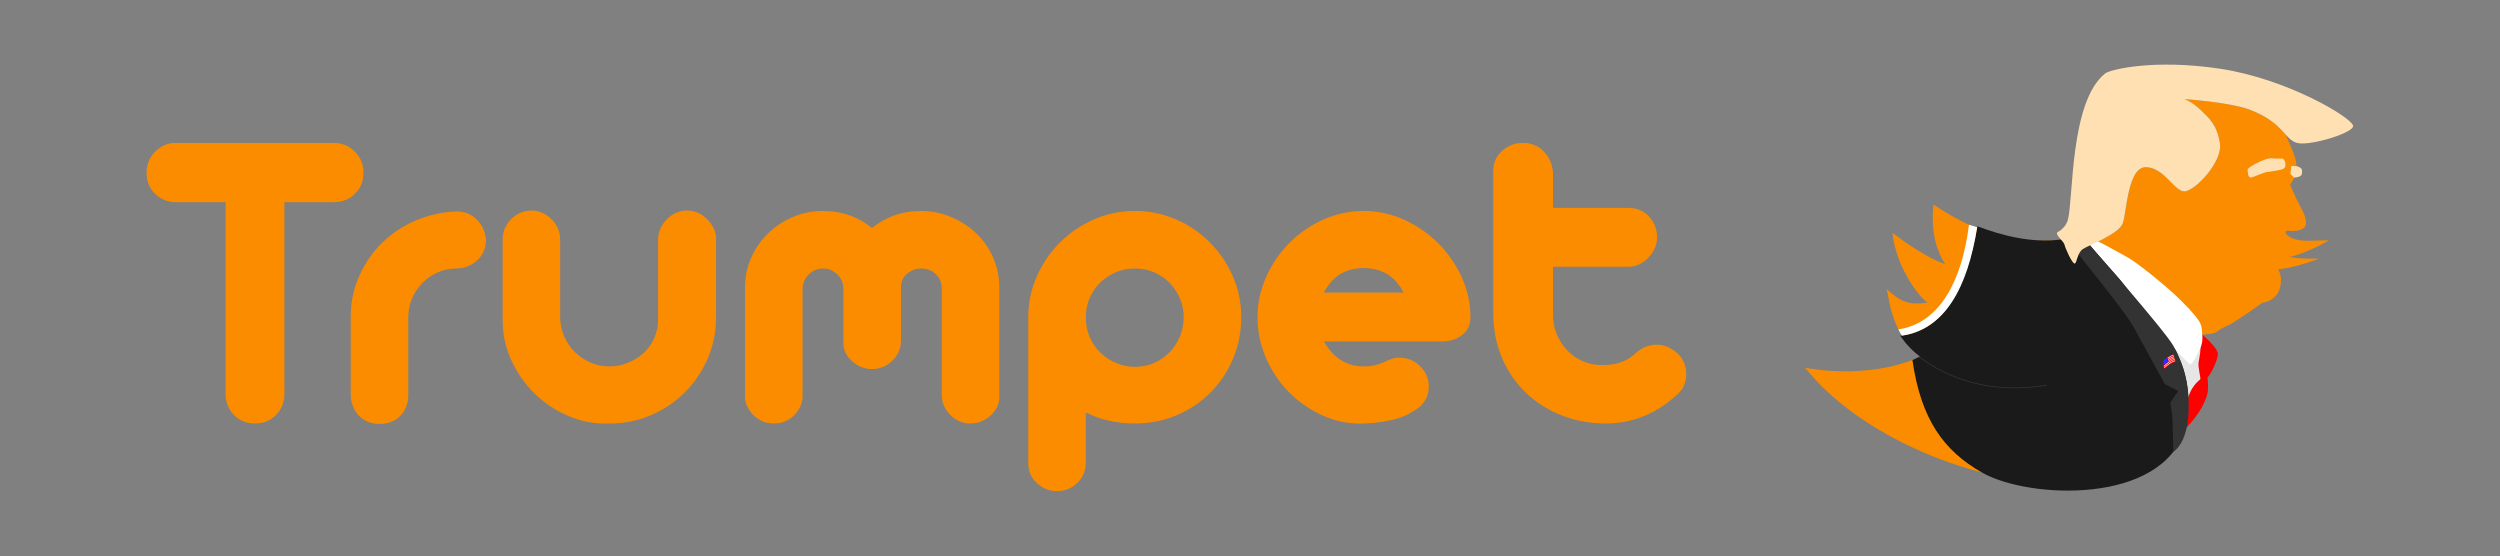 <?xml version="1.0" encoding="UTF-8" standalone="no"?>
<!DOCTYPE svg PUBLIC "-//W3C//DTD SVG 1.1//EN" "http://www.w3.org/Graphics/SVG/1.1/DTD/svg11.dtd">
<svg width="100%" height="100%" viewBox="0 0 2126 473" version="1.1" xmlns="http://www.w3.org/2000/svg" xmlns:xlink="http://www.w3.org/1999/xlink" xml:space="preserve" style="fill-rule:evenodd;clip-rule:evenodd;stroke-linejoin:round;stroke-miterlimit:1.5;">
    <rect x="0" y="0" width="2126" height="473" fill="#808080" stroke="none"/>
    <g transform="matrix(0.755,0,0,0.755,-6.186,-1262.82)">
        <path d="M383.96,1833.57C393.522,1833.57 401.518,1836.87 407.947,1843.46C414.377,1850.05 417.592,1857.97 417.592,1867.2C417.592,1876.76 414.377,1884.67 407.947,1890.94C401.518,1897.2 393.522,1900.34 383.96,1900.34L328.567,1900.34L328.567,2115.97C328.567,2125.54 325.434,2133.53 319.17,2139.96C312.905,2146.39 304.992,2149.61 295.43,2149.61C285.868,2149.61 277.954,2146.39 271.69,2139.96C265.425,2133.53 262.293,2125.54 262.293,2115.97L262.293,1900.34L206.405,1900.34C197.173,1900.34 189.342,1897.2 182.912,1890.94C176.482,1884.67 173.268,1876.76 173.268,1867.2C173.268,1857.97 176.482,1850.05 182.912,1843.46C189.342,1836.87 197.173,1833.57 206.405,1833.57L383.96,1833.57Z" style="fill:rgb(251,140,0);fill-rule:nonzero;"/>
        <path d="M435.397,2150.1C426.494,2150.1 419.076,2147.22 413.141,2141.45C407.206,2135.68 403.908,2128.01 403.249,2118.45L403.249,2026.95C403.579,2011.12 406.958,1996.2 413.388,1982.19C419.817,1968.18 428.39,1955.98 439.106,1945.59C449.822,1935.2 462.352,1926.96 476.695,1920.86C491.037,1914.76 506.287,1911.38 522.443,1910.72C531.676,1910.72 539.342,1913.86 545.442,1920.12C551.541,1926.38 554.921,1933.97 555.581,1942.87C555.581,1951.77 552.448,1959.27 546.183,1965.37C539.919,1971.47 532.17,1974.69 522.938,1975.02C515.354,1975.02 508.265,1976.42 501.671,1979.22C495.077,1982.03 489.306,1985.9 484.361,1990.85C479.415,1995.79 475.458,2001.64 472.491,2008.4C469.523,2015.16 468.039,2022.5 468.039,2030.41L468.039,2120.43C467.38,2129 464.165,2136.09 458.395,2141.69C452.625,2147.3 444.959,2150.1 435.397,2150.1Z" style="fill:rgb(251,140,0);fill-rule:nonzero;"/>
        <path d="M606.523,1909.73C615.095,1909.73 622.679,1912.95 629.273,1919.38C635.868,1925.81 639.165,1933.64 639.165,1942.87L639.165,2029.92C639.165,2037.5 640.649,2044.67 643.616,2051.43C646.584,2058.19 650.541,2064.04 655.486,2068.99C660.432,2073.93 666.285,2077.89 673.044,2080.86C679.803,2083.83 686.975,2085.31 694.558,2085.31C701.812,2085.31 708.737,2083.99 715.331,2081.35C721.925,2078.72 727.778,2075.09 732.889,2070.47C737.999,2065.86 742.038,2060.25 745.006,2053.66C747.973,2047.06 749.457,2039.97 749.457,2032.39L749.457,1942.38C749.457,1934.13 752.59,1926.71 758.854,1920.12C765.119,1913.53 772.703,1910.06 781.605,1909.73C790.508,1909.73 798.174,1912.95 804.603,1919.38C811.033,1925.81 814.413,1932.98 814.742,1940.89L814.742,2029.92C814.742,2046.4 811.61,2061.9 805.345,2076.41C799.08,2090.92 790.508,2103.61 779.627,2114.49C768.746,2125.37 756.052,2133.94 741.544,2140.21C727.036,2146.47 711.374,2149.61 694.558,2149.61C678.732,2150.27 663.565,2147.55 649.057,2141.45C634.549,2135.35 621.772,2126.94 610.727,2116.22C599.681,2105.51 590.861,2092.98 584.266,2078.63C577.672,2064.29 574.375,2049.21 574.375,2033.38L574.375,1942.38C574.375,1933.8 577.425,1926.3 583.525,1919.87C589.624,1913.44 597.29,1910.06 606.523,1909.73Z" style="fill:rgb(251,140,0);fill-rule:nonzero;"/>
        <path d="M935.421,1910.23C945.312,1910.23 954.957,1911.79 964.354,1914.93C973.751,1918.06 982.406,1922.92 990.319,1929.52C1006.15,1916.66 1024.61,1910.23 1045.71,1910.23C1057.25,1910.23 1068.38,1912.45 1079.1,1916.9C1089.81,1921.36 1099.21,1927.37 1107.29,1934.96C1115.37,1942.54 1121.8,1951.61 1126.58,1962.16C1131.36,1972.71 1133.75,1983.92 1133.75,1995.79L1133.75,2119.93C1133.75,2127.85 1130.45,2134.77 1123.86,2140.7C1117.26,2146.64 1109.68,2149.61 1101.11,2149.61C1092.53,2149.61 1085.03,2146.39 1078.6,2139.96C1072.17,2133.53 1068.96,2126.03 1068.96,2117.46L1068.96,1997.28C1068.96,1991.01 1066.73,1985.73 1062.28,1981.45C1057.83,1977.16 1052.31,1975.02 1045.71,1975.02C1040.11,1975.02 1034.91,1976.91 1030.13,1980.71C1025.35,1984.5 1022.96,1990.02 1022.96,1997.28L1022.96,2056.13C1022.96,2065.03 1019.75,2072.62 1013.32,2078.88C1006.89,2085.15 999.222,2088.28 990.319,2088.28C982.076,2088.28 974.658,2085.39 968.063,2079.62C961.469,2073.85 958.171,2066.85 958.171,2058.6L958.171,1997.28C957.842,1990.68 955.369,1985.32 950.753,1981.2C946.137,1977.08 941.026,1975.02 935.421,1975.02C929.156,1975.02 923.798,1977.16 919.347,1981.45C914.895,1985.73 912.505,1991.17 912.175,1997.77L912.175,2120.43C911.516,2128.34 908.136,2135.18 902.036,2140.95C895.936,2146.72 888.6,2149.61 880.027,2149.61C875.411,2149.61 871.125,2148.78 867.168,2147.13C863.211,2145.49 859.749,2143.18 856.782,2140.21C853.814,2137.24 851.424,2133.78 849.61,2129.82C847.797,2125.87 847.055,2121.74 847.385,2117.46L847.385,1995.79C847.385,1984.25 849.693,1973.29 854.309,1962.9C858.925,1952.52 865.19,1943.45 873.103,1935.7C881.016,1927.95 890.331,1921.77 901.047,1917.15C911.763,1912.54 923.221,1910.23 935.421,1910.23Z" style="fill:rgb(251,140,0);fill-rule:nonzero;"/>
        <path d="M1286.58,1910.23C1302.73,1910.23 1318.06,1913.36 1332.57,1919.62C1347.08,1925.89 1359.77,1934.46 1370.65,1945.34C1381.54,1956.22 1390.19,1968.92 1396.62,1983.43C1403.05,1997.93 1406.26,2013.43 1406.26,2029.92C1406.26,2046.4 1403.21,2061.9 1397.11,2076.41C1391.01,2090.92 1382.61,2103.61 1371.89,2114.49C1361.17,2125.37 1348.48,2133.94 1333.81,2140.21C1319.13,2146.47 1303.39,2149.61 1286.58,2149.61C1266.13,2149.61 1247.67,2145.49 1231.18,2137.24L1231.18,2194.12C1231.18,2202.69 1228.05,2210.11 1221.78,2216.38C1215.52,2222.64 1207.77,2225.77 1198.54,2225.77C1190.3,2225.77 1182.96,2222.89 1176.53,2217.12C1170.1,2211.35 1166.72,2204.18 1166.39,2195.6L1166.39,2029.92C1166.39,2013.76 1169.61,1998.43 1176.04,1983.92C1182.46,1969.41 1191.12,1956.72 1202,1945.84C1212.88,1934.96 1225.58,1926.3 1240.08,1919.87C1254.59,1913.44 1270.09,1910.23 1286.58,1910.23ZM1231.18,2029.92C1231.18,2038.16 1232.66,2045.66 1235.63,2052.42C1238.6,2059.18 1242.64,2065.03 1247.75,2069.98C1252.86,2074.92 1258.8,2078.8 1265.56,2081.6C1272.31,2084.4 1279.32,2085.8 1286.58,2085.8C1294.49,2085.8 1301.74,2084.32 1308.34,2081.35C1314.93,2078.39 1320.7,2074.35 1325.65,2069.24C1330.59,2064.13 1334.47,2058.19 1337.27,2051.43C1340.07,2044.67 1341.47,2037.5 1341.47,2029.92C1341.47,2022.33 1339.99,2015.16 1337.02,2008.4C1334.06,2001.64 1330.1,1995.79 1325.15,1990.85C1320.21,1985.9 1314.44,1982.03 1307.84,1979.22C1301.25,1976.42 1294.16,1975.02 1286.58,1975.02C1278.66,1975.02 1271.33,1976.5 1264.57,1979.47C1257.81,1982.44 1251.95,1986.39 1247.01,1991.34C1242.06,1996.29 1238.19,2002.06 1235.38,2008.65C1232.58,2015.24 1231.18,2022.33 1231.18,2029.92Z" style="fill:rgb(251,140,0);fill-rule:nonzero;"/>
        <path d="M1544.25,1910.23C1560.08,1910.23 1575.25,1913.53 1589.75,1920.12C1604.26,1926.71 1617.04,1935.53 1628.09,1946.58C1639.13,1957.63 1647.95,1970.32 1654.55,1984.66C1661.14,1999.01 1664.44,2014.09 1664.44,2029.92C1664.44,2038.49 1661.22,2045.25 1654.79,2050.2C1648.36,2055.14 1640.37,2057.45 1630.81,2057.12L1499.25,2057.12C1510.13,2075.91 1525.13,2085.31 1544.25,2085.31C1549.53,2085.31 1553.98,2084.82 1557.61,2083.83C1561.23,2082.84 1564.45,2081.68 1567.25,2080.37C1570.05,2079.05 1572.86,2077.89 1575.66,2076.9C1578.46,2075.91 1581.68,2075.42 1585.3,2075.42C1592.23,2075.75 1598.25,2077.73 1603.36,2081.35C1608.47,2084.98 1612.26,2089.51 1614.73,2094.95C1617.2,2100.39 1618.03,2106.25 1617.2,2112.51C1616.38,2118.78 1613.49,2124.55 1608.55,2129.82C1599.65,2137.08 1589.75,2142.11 1578.87,2144.91C1567.99,2147.71 1556.45,2149.28 1544.25,2149.61C1528.43,2150.27 1513.26,2147.38 1498.75,2140.95C1484.24,2134.52 1471.47,2125.78 1460.42,2114.74C1449.38,2103.69 1440.64,2090.75 1434.21,2075.91C1427.78,2061.08 1424.56,2045.74 1424.56,2029.92C1424.56,2014.42 1427.78,1999.42 1434.21,1984.91C1440.64,1970.4 1449.29,1957.63 1460.17,1946.58C1471.05,1935.53 1483.75,1926.71 1498.26,1920.12C1512.76,1913.53 1528.1,1910.23 1544.25,1910.23ZM1589.26,2002.22C1583.65,1992 1577.06,1984.83 1569.48,1980.71C1561.89,1976.59 1553.49,1974.52 1544.25,1974.52C1534.69,1974.52 1526.2,1976.59 1518.78,1980.71C1511.36,1984.83 1504.85,1992 1499.25,2002.22L1589.26,2002.22Z" style="fill:rgb(251,140,0);fill-rule:nonzero;"/>
        <path d="M1723.79,1833.57C1733.02,1833.57 1740.77,1836.78 1747.03,1843.21C1753.3,1849.64 1756.76,1857.64 1757.42,1867.2L1757.42,1906.77L1842.49,1906.77C1852.05,1906.77 1859.8,1910.06 1865.73,1916.66C1871.67,1923.25 1874.63,1931 1874.63,1939.9C1874.63,1948.48 1871.34,1956.14 1864.74,1962.9C1858.15,1969.66 1850.73,1973.04 1842.49,1973.04L1757.42,1973.04L1757.42,2027.44C1757.42,2035.03 1758.82,2042.2 1761.62,2048.96C1764.42,2055.72 1768.3,2061.74 1773.25,2067.01C1778.19,2072.29 1784.04,2076.41 1790.8,2079.38C1797.56,2082.34 1804.9,2083.83 1812.81,2083.83C1821.38,2083.83 1828.72,2082.67 1834.82,2080.37C1840.92,2078.06 1846.28,2074.59 1850.89,2069.98C1857.82,2064.04 1865.49,2060.99 1873.89,2060.83C1882.3,2060.66 1890.13,2063.88 1897.38,2070.47C1900.68,2073.44 1903.15,2076.82 1904.8,2080.61C1906.45,2084.4 1907.36,2088.36 1907.52,2092.48C1907.69,2096.6 1907.11,2100.64 1905.79,2104.6C1904.47,2108.56 1902.33,2112.02 1899.36,2114.99C1887.82,2126.2 1875.13,2134.77 1861.28,2140.7C1847.43,2146.64 1832.6,2149.61 1816.77,2149.61C1799.62,2149.61 1783.47,2146.72 1768.3,2140.95C1753.13,2135.18 1739.78,2126.94 1728.24,2116.22C1716.7,2105.51 1707.55,2092.65 1700.79,2077.64C1694.03,2062.64 1690.48,2045.91 1690.15,2027.44L1690.15,1864.73C1690.15,1855.82 1693.53,1848.4 1700.29,1842.47C1707.05,1836.54 1714.88,1833.57 1723.79,1833.57Z" style="fill:rgb(251,140,0);fill-rule:nonzero;"/>
    </g>
    <g transform="matrix(0.83,0,0,0.83,1521.07,-10.957)">
        <path d="M317.049,260.672C327.821,255.433 340.225,248.584 342.513,241.53C346.301,229.848 347.651,184.228 365.983,184.501C384.931,184.782 394.764,209.027 405.245,209.286C415.726,209.545 444.941,179.211 441.875,159.934C438.809,140.657 430.614,134.154 421.696,125.497C412.778,116.84 405.245,114.749 405.245,114.749C405.245,114.749 451.153,117.711 472.145,125.497C494.072,133.63 502.58,143.862 509.203,151.098C509.203,151.098 517.933,169.937 519.523,177.262C521.113,184.588 520.105,189.811 519.523,191.958C518.624,195.276 513.82,202.487 513.82,202.487C513.82,202.487 516.769,209.741 520.476,217.458C525.053,226.99 531.039,234.971 529.842,243.419C529.078,248.813 519.306,250.536 513.82,249.7C508.334,248.864 509.203,251.773 509.203,251.773C509.203,251.773 511.429,256.334 511.627,258.2C511.824,260.066 512.061,263.995 512.415,265.059C512.768,266.123 513.464,269.082 513.205,270.916C512.557,275.505 509.203,276.886 509.203,276.886C509.203,276.886 511.9,281.833 509.203,283.694C507.438,284.912 501.029,287.573 501.904,289.671C502.779,291.769 506.359,298.614 503.022,309.375C499.389,321.094 486.172,323.926 485.598,323.143C485.598,323.143 471.236,333.533 466.582,336.446C461.927,339.358 453.202,345.423 450.715,346.376C448.228,347.328 445.607,348.958 443.754,349.688C441.902,350.419 439.178,353.226 436.372,354.326C434.256,355.156 426.852,355.862 423.34,356.158C447.791,418.079 391.459,507.915 291.665,509.419C190.185,510.949 70.923,458.603 16.929,389.969C51.854,396.518 99.734,395.347 136.38,378.024C113.384,360.167 106.343,343.321 100.545,309.375C114.275,322.607 124.443,326.229 142.352,323.143C132.522,317.194 109.132,283.922 106.422,251.773C131.406,271.067 153.312,282.014 160.27,283.694C152.927,272.048 145.305,254.136 148.325,222.738C241.257,284.748 283.296,247.564 317.049,260.672L317.049,260.672Z" style="fill:rgb(251,140,0);"/>
        <path d="M405.963,452.968C414.051,442.525 419.468,432.927 423.061,420.727C423.836,414.459 423.315,408.187 421.708,401.914C426.372,397.171 428.052,371.767 426.644,369.662C419.566,359.078 402.506,375.899 394.173,367.555L394.173,437.749L405.963,452.968Z" style="fill:rgb(230,230,230);"/>
        <path d="M134.533,378.44C122.414,369.88 114.281,357.12 114.281,357.12C159.404,352.84 182.206,307.34 193.427,245.065C219.155,254.81 249.167,262.438 278.922,258.574L297.638,258.574L308.893,264.546C308.893,264.546 391.511,339.311 405.963,396.356C411.279,417.336 410.412,438.019 405.963,452.968C382.91,530.436 246.167,524.759 198.064,497.34C158.826,474.975 135.569,442.984 126.802,382.098C129.414,380.901 131.99,379.682 134.533,378.44L134.533,378.44Z" style="fill:rgb(26,26,26);"/>
        <clipPath id="_clip1">
            <path d="M134.533,378.44C122.414,369.88 114.281,357.12 114.281,357.12C159.404,352.84 182.206,307.34 193.427,245.065C219.155,254.81 249.167,262.438 278.922,258.574L297.638,258.574L308.893,264.546C308.893,264.546 391.511,339.311 405.963,396.356C411.279,417.336 410.412,438.019 405.963,452.968C382.91,530.436 246.167,524.759 198.064,497.34C158.826,474.975 135.569,442.984 126.802,382.098C129.414,380.901 131.99,379.682 134.533,378.44L134.533,378.44Z"/>
        </clipPath>
        <g clip-path="url(#_clip1)">
            <path d="M132.348,377.875C162.929,400.87 205.119,417.373 264.55,407.887" style="fill:none;stroke:rgb(51,51,51);stroke-width:0.8px;"/>
        </g>
        <path d="M116.073,357.12C114.577,355.024 113.541,352.867 112.49,350.667C154.531,344.461 177.533,301.508 184.757,243.489L193.119,246.031C183.281,308.449 160.015,350.402 116.073,357.12Z" style="fill:white;"/>
        <path d="M423.821,356.408L423.807,356.118C423.807,356.118 439.926,369.347 439.784,376.232C439.641,383.117 430.529,399.943 429.033,399.895C429.628,401.542 430.127,412.766 429.033,416.835C423.772,436.409 405.963,452.968 405.963,452.968C406.682,430.765 407.052,413.712 421.626,401.947C422.854,401.835 418.967,389.44 420.074,383.996C420.669,381.077 423.004,368.449 421.626,366.079C421.017,365.032 424.165,357.377 423.821,356.408L423.821,356.408Z" style="fill:rgb(255,0,0);"/>
        <path d="M316.75,260.365C316.75,260.365 303.66,257.655 308.893,264.546C316.297,274.295 337.755,296.996 342.432,303.367C353.067,317.858 396.246,374.148 411.116,386.385C412.648,387.647 417.626,379.215 422.054,369.065C424.702,362.995 423.894,356.682 423.658,355.926C423.658,355.926 423.785,349.185 422.054,345.175C420.135,340.731 414.132,333.181 402.157,321.285C385.87,305.107 356.566,282.146 347.953,277.283C340.609,273.135 322.234,263.011 316.75,260.365Z" style="fill:white;"/>
        <path d="M305.729,261.151C305.729,261.151 385.586,352.009 394.173,367.555C398.508,375.402 404.144,387.937 407.238,401.947C411,418.988 410.011,437.293 408.794,445.858C407.112,457.695 402.618,470.441 394.173,476.02C394.173,476.02 393.636,455.803 393.198,441.93C393.054,437.368 390.997,425.804 390.997,425.804L399.171,413.859L385.434,406.692C385.434,406.692 362.252,364.371 353.373,348.161C344.768,332.451 294.21,270.519 294.21,270.519L279.102,258.779L285.693,248.699L305.729,261.151Z" style="fill:rgb(51,51,51);"/>
        <g id="Flagge">
            <path d="M383.045,383.399C386.259,380.339 389.924,377.858 394.173,376.129L396.356,383.996C392.853,384.758 389.049,387.589 385.135,391.164L383.045,383.399L383.045,383.399Z" style="fill:rgb(255,0,0);"/>
            <clipPath id="_clip2">
                <path d="M383.045,383.399C386.259,380.339 389.924,377.858 394.173,376.129L396.356,383.996C392.853,384.758 389.049,387.589 385.135,391.164L383.045,383.399L383.045,383.399Z"/>
            </clipPath>
            <g clip-path="url(#_clip2)">
                <path d="M384.538,390.268C389.147,385.944 393.384,383.223 396.356,382.802" style="fill:none;stroke:white;stroke-width:0.6px;"/>
            </g>
            <clipPath id="_clip3">
                <path d="M383.045,383.399C386.259,380.339 389.924,377.858 394.173,376.129L396.356,383.996C392.853,384.758 389.049,387.589 385.135,391.164L383.045,383.399L383.045,383.399Z"/>
            </clipPath>
            <g clip-path="url(#_clip3)">
                <path d="M384.239,388.775C387.943,385.005 392.135,382.214 395.886,381.309" style="fill:none;stroke:white;stroke-width:0.6px;"/>
            </g>
            <clipPath id="_clip4">
                <path d="M383.045,383.399C386.259,380.339 389.924,377.858 394.173,376.129L396.356,383.996C392.853,384.758 389.049,387.589 385.135,391.164L383.045,383.399L383.045,383.399Z"/>
            </clipPath>
            <g clip-path="url(#_clip4)">
                <path d="M389.017,383.101C390.789,381.671 393.299,380.44 395.587,379.816" style="fill:none;stroke:white;stroke-width:0.6px;"/>
            </g>
            <clipPath id="_clip5">
                <path d="M383.045,383.399C386.259,380.339 389.924,377.858 394.173,376.129L396.356,383.996C392.853,384.758 389.049,387.589 385.135,391.164L383.045,383.399L383.045,383.399Z"/>
            </clipPath>
            <g clip-path="url(#_clip5)">
                <path d="M388.121,381.906C389.046,381.204 390.33,380.456 391.67,379.799C392.908,379.192 394.194,378.664 395.288,378.323" style="fill:none;stroke:white;stroke-width:0.65px;"/>
            </g>
            <clipPath id="_clip6">
                <path d="M383.045,383.399C386.259,380.339 389.924,377.858 394.173,376.129L396.356,383.996C392.853,384.758 389.049,387.589 385.135,391.164L383.045,383.399L383.045,383.399Z"/>
            </clipPath>
            <g clip-path="url(#_clip6)">
                <path d="M387.823,380.413C389.845,379.072 392.568,377.512 394.691,376.829" style="fill:none;stroke:white;stroke-width:0.6px;"/>
            </g>
            <path d="M384.13,387.431C385.854,385.805 387.536,384.456 389.241,383.325L387.823,379.531C386.18,380.68 384.567,381.911 383.045,383.399L384.13,387.431Z" style="fill:rgb(0,0,255);"/>
            <path d="M383.484,383.275L383.601,383.421L383.776,383.354L383.674,383.511L383.792,383.657L383.611,383.608L383.509,383.765L383.499,383.578L383.318,383.529L383.493,383.462L383.484,383.275L383.484,383.275Z" style="fill:white;"/>
            <path d="M384.818,382.155L384.935,382.301L385.11,382.234L385.008,382.391L385.125,382.537L384.945,382.488L384.842,382.645L384.833,382.458L384.652,382.409L384.827,382.343L384.818,382.155L384.818,382.155Z" style="fill:white;"/>
            <path d="M385.282,381.772L385.399,381.918L385.574,381.851L385.472,382.008L385.589,382.154L385.409,382.105L385.306,382.262L385.297,382.075L385.116,382.026L385.291,381.959L385.282,381.772L385.282,381.772Z" style="fill:white;"/>
            <path d="M385.732,381.376L385.849,381.522L386.024,381.455L385.922,381.612L386.04,381.758L385.859,381.709L385.756,381.866L385.747,381.679L385.566,381.63L385.741,381.563L385.732,381.376L385.732,381.376Z" style="fill:white;"/>
            <path d="M386.222,380.995L386.34,381.141L386.515,381.074L386.412,381.231L386.53,381.377L386.349,381.328L386.247,381.485L386.237,381.298L386.056,381.249L386.231,381.182L386.222,380.995L386.222,380.995Z" style="fill:white;"/>
            <path d="M386.759,380.571L386.876,380.717L387.051,380.65L386.949,380.807L387.066,380.953L386.886,380.904L386.783,381.061L386.774,380.874L386.593,380.825L386.768,380.758L386.759,380.571L386.759,380.571Z" style="fill:white;"/>
            <path d="M387.294,380.171L387.412,380.317L387.587,380.25L387.485,380.407L387.602,380.553L387.421,380.504L387.319,380.661L387.31,380.474L387.129,380.425L387.304,380.358L387.294,380.171L387.294,380.171Z" style="fill:white;"/>
            <path d="M383.952,383.662L384.069,383.808L384.244,383.741L384.142,383.898L384.259,384.043L384.079,383.995L383.976,384.151L383.967,383.964L383.786,383.916L383.961,383.849L383.952,383.662L383.952,383.662Z" style="fill:white;"/>
            <path d="M384.431,383.276L384.549,383.422L384.724,383.355L384.622,383.512L384.739,383.658L384.558,383.609L384.456,383.766L384.447,383.579L384.266,383.53L384.441,383.463L384.431,383.276L384.431,383.276Z" style="fill:white;"/>
            <path d="M384.973,382.84L385.09,382.986L385.265,382.919L385.163,383.076L385.281,383.222L385.1,383.173L384.998,383.33L384.988,383.143L384.807,383.094L384.982,383.028L384.973,382.84L384.973,382.84Z" style="fill:white;"/>
            <path d="M385.448,382.447L385.566,382.593L385.741,382.526L385.639,382.683L385.756,382.829L385.575,382.78L385.473,382.937L385.464,382.75L385.283,382.701L385.458,382.634L385.448,382.447L385.448,382.447Z" style="fill:white;"/>
            <path d="M385.928,382.061L386.045,382.207L386.22,382.14L386.118,382.297L386.236,382.443L386.055,382.394L385.952,382.551L385.943,382.364L385.762,382.315L385.937,382.248L385.928,382.061L385.928,382.061Z" style="fill:white;"/>
            <path d="M386.37,381.674L386.488,381.819L386.663,381.753L386.561,381.91L386.678,382.055L386.497,382.007L386.395,382.163L386.386,381.976L386.205,381.928L386.38,381.861L386.37,381.674L386.37,381.674Z" style="fill:white;"/>
            <path d="M386.887,381.286L387.005,381.432L387.18,381.365L387.078,381.522L387.195,381.668L387.014,381.619L386.912,381.776L386.903,381.589L386.722,381.54L386.897,381.474L386.887,381.286L386.887,381.286Z" style="fill:white;"/>
            <path d="M387.434,380.863L387.552,381.009L387.727,380.942L387.625,381.099L387.742,381.245L387.561,381.196L387.459,381.353L387.45,381.166L387.269,381.117L387.444,381.05L387.434,380.863L387.434,380.863Z" style="fill:white;"/>
            <path d="M383.87,384.552L383.987,384.698L384.162,384.631L384.06,384.788L384.177,384.934L383.997,384.885L383.894,385.042L383.885,384.855L383.704,384.806L383.879,384.739L383.87,384.552L383.87,384.552Z" style="fill:white;"/>
            <path d="M384.405,384.05L384.522,384.196L384.697,384.129L384.595,384.286L384.713,384.432L384.532,384.383L384.43,384.54L384.42,384.353L384.239,384.304L384.414,384.237L384.405,384.05L384.405,384.05Z" style="fill:white;"/>
            <path d="M384.977,383.56L385.094,383.706L385.269,383.639L385.167,383.796L385.284,383.942L385.104,383.893L385.001,384.05L384.992,383.863L384.811,383.814L384.986,383.748L384.977,383.56L384.977,383.56Z" style="fill:white;"/>
            <path d="M385.554,383.091L385.672,383.237L385.847,383.17L385.745,383.327L385.862,383.473L385.681,383.424L385.579,383.581L385.57,383.394L385.389,383.345L385.564,383.278L385.554,383.091L385.554,383.091Z" style="fill:white;"/>
            <path d="M386.071,382.694L386.189,382.84L386.364,382.773L386.262,382.93L386.379,383.076L386.199,383.027L386.096,383.184L386.087,382.997L385.906,382.948L386.081,382.881L386.071,382.694L386.071,382.694Z" style="fill:white;"/>
            <path d="M386.511,382.366L386.629,382.512L386.804,382.445L386.702,382.602L386.819,382.748L386.638,382.699L386.536,382.856L386.527,382.669L386.346,382.62L386.521,382.553L386.511,382.366L386.511,382.366Z" style="fill:white;"/>
            <path d="M387.045,381.89L387.163,382.036L387.338,381.969L387.235,382.126L387.353,382.272L387.172,382.223L387.07,382.38L387.06,382.193L386.88,382.144L387.055,382.077L387.045,381.89L387.045,381.89Z" style="fill:white;"/>
            <path d="M387.718,381.488L387.836,381.634L388.011,381.567L387.909,381.724L388.026,381.87L387.845,381.821L387.743,381.978L387.734,381.791L387.553,381.742L387.728,381.675L387.718,381.488L387.718,381.488Z" style="fill:white;"/>
            <path d="M384.129,385.129L384.247,385.275L384.422,385.208L384.319,385.365L384.437,385.511L384.256,385.462L384.154,385.619L384.144,385.432L383.963,385.383L384.138,385.317L384.129,385.129L384.129,385.129Z" style="fill:white;"/>
            <path d="M384.605,384.676L384.723,384.822L384.898,384.755L384.795,384.912L384.913,385.058L384.732,385.009L384.63,385.166L384.62,384.979L384.439,384.93L384.615,384.863L384.605,384.676L384.605,384.676Z" style="fill:white;"/>
            <path d="M385.133,384.223L385.251,384.369L385.426,384.302L385.324,384.459L385.441,384.605L385.261,384.556L385.158,384.713L385.149,384.526L384.968,384.477L385.143,384.41L385.133,384.223L385.133,384.223Z" style="fill:white;"/>
            <path d="M385.635,383.781L385.753,383.927L385.928,383.86L385.825,384.017L385.943,384.163L385.762,384.114L385.66,384.271L385.65,384.084L385.469,384.035L385.644,383.969L385.635,383.781L385.635,383.781Z" style="fill:white;"/>
            <path d="M386.176,383.339L386.294,383.485L386.469,383.419L386.367,383.575L386.484,383.721L386.303,383.672L386.201,383.829L386.192,383.642L386.011,383.593L386.186,383.527L386.176,383.339L386.176,383.339Z" style="fill:white;"/>
            <path d="M386.787,382.984L386.904,383.13L387.079,383.063L386.977,383.22L387.095,383.366L386.914,383.317L386.812,383.474L386.802,383.287L386.621,383.238L386.796,383.171L386.787,382.984L386.787,382.984Z" style="fill:white;"/>
            <path d="M387.415,382.46L387.533,382.605L387.708,382.539L387.606,382.696L387.723,382.841L387.542,382.793L387.44,382.949L387.431,382.762L387.25,382.713L387.425,382.647L387.415,382.46L387.415,382.46Z" style="fill:white;"/>
            <path d="M388.078,382.117L388.196,382.263L388.371,382.196L388.268,382.353L388.386,382.498L388.205,382.45L388.103,382.607L388.093,382.419L387.912,382.371L388.087,382.304L388.078,382.117L388.078,382.117Z" style="fill:white;"/>
            <path d="M388.272,382.694L388.389,382.84L388.564,382.773L388.462,382.93L388.58,383.075L388.399,383.027L388.297,383.184L388.287,382.996L388.106,382.948L388.281,382.881L388.272,382.694L388.272,382.694Z" style="fill:white;"/>
            <path d="M387.644,383.087L387.761,383.232L387.936,383.166L387.834,383.322L387.951,383.468L387.771,383.419L387.668,383.576L387.659,383.389L387.478,383.34L387.653,383.274L387.644,383.087L387.644,383.087Z" style="fill:white;"/>
            <path d="M387.052,383.505L387.17,383.651L387.345,383.584L387.243,383.741L387.36,383.887L387.179,383.838L387.077,383.995L387.068,383.808L386.887,383.759L387.062,383.692L387.052,383.505L387.052,383.505Z" style="fill:white;"/>
            <path d="M386.443,383.951L386.56,384.097L386.735,384.03L386.633,384.187L386.75,384.333L386.57,384.284L386.467,384.441L386.458,384.254L386.277,384.205L386.452,384.138L386.443,383.951L386.443,383.951Z" style="fill:white;"/>
            <path d="M385.889,384.349L386.007,384.495L386.182,384.428L386.079,384.585L386.197,384.731L386.016,384.682L385.914,384.839L385.904,384.652L385.723,384.603L385.898,384.536L385.889,384.349L385.889,384.349Z" style="fill:white;"/>
            <path d="M385.275,384.892L385.393,385.038L385.568,384.971L385.466,385.128L385.583,385.274L385.402,385.225L385.3,385.382L385.291,385.195L385.11,385.146L385.285,385.079L385.275,384.892L385.275,384.892Z" style="fill:white;"/>
            <path d="M384.743,385.328L384.861,385.474L385.036,385.407L384.933,385.564L385.051,385.71L384.87,385.661L384.768,385.818L384.758,385.631L384.577,385.582L384.752,385.515L384.743,385.328L384.743,385.328Z" style="fill:white;"/>
            <path d="M384.245,385.728L384.362,385.874L384.537,385.807L384.435,385.964L384.552,386.109L384.372,386.061L384.269,386.218L384.26,386.03L384.079,385.982L384.254,385.915L384.245,385.728L384.245,385.728Z" style="fill:white;"/>
            <path d="M384.292,386.31L384.41,386.455L384.585,386.389L384.482,386.546L384.6,386.691L384.419,386.643L384.317,386.799L384.307,386.612L384.126,386.564L384.301,386.497L384.292,386.31L384.292,386.31Z" style="fill:white;"/>
            <path d="M384.812,385.865L384.929,386.01L385.104,385.944L385.002,386.1L385.12,386.246L384.939,386.197L384.836,386.354L384.827,386.167L384.646,386.118L384.821,386.052L384.812,385.865L384.812,385.865Z" style="fill:white;"/>
            <path d="M385.371,385.419L385.488,385.564L385.663,385.498L385.561,385.655L385.678,385.8L385.498,385.751L385.395,385.908L385.386,385.721L385.205,385.672L385.38,385.606L385.371,385.419L385.371,385.419Z" style="fill:white;"/>
            <path d="M385.868,385.017L385.986,385.163L386.161,385.096L386.058,385.253L386.176,385.399L385.995,385.35L385.893,385.507L385.883,385.32L385.703,385.271L385.878,385.204L385.868,385.017L385.868,385.017Z" style="fill:white;"/>
            <path d="M386.364,384.574L386.482,384.72L386.657,384.653L386.555,384.81L386.672,384.956L386.491,384.907L386.389,385.064L386.38,384.877L386.199,384.828L386.374,384.761L386.364,384.574L386.364,384.574Z" style="fill:white;"/>
            <path d="M386.914,384.138L387.032,384.283L387.207,384.217L387.104,384.374L387.222,384.519L387.041,384.471L386.939,384.627L386.929,384.44L386.748,384.392L386.923,384.325L386.914,384.138L386.914,384.138Z" style="fill:white;"/>
            <path d="M387.582,383.677L387.699,383.822L387.874,383.756L387.772,383.913L387.89,384.058L387.709,384.01L387.606,384.166L387.597,383.979L387.416,383.931L387.591,383.864L387.582,383.677L387.582,383.677Z" style="fill:white;"/>
            <path d="M388.233,383.274L388.351,383.42L388.526,383.353L388.423,383.51L388.541,383.655L388.36,383.607L388.258,383.764L388.248,383.576L388.068,383.528L388.243,383.461L388.233,383.274L388.233,383.274Z" style="fill:white;"/>
            <path d="M383.87,382.951L383.987,383.097L384.162,383.03L384.06,383.187L384.177,383.333L383.997,383.284L383.894,383.441L383.885,383.254L383.704,383.205L383.879,383.138L383.87,382.951L383.87,382.951Z" style="fill:white;"/>
            <path d="M384.379,382.557L384.497,382.703L384.672,382.636L384.57,382.793L384.687,382.939L384.506,382.89L384.404,383.047L384.395,382.86L384.214,382.811L384.389,382.744L384.379,382.557L384.379,382.557Z" style="fill:white;"/>
        </g>
        <path d="M578.307,141.948C576.423,133.306 510.517,93.888 441.875,83.602C373.234,73.317 329.022,84.669 324.307,88.428C288.083,117.309 291.885,215.696 286.142,238.24C284.789,243.548 280.51,248.444 276.052,250.742C271.593,253.04 281.852,260.156 282.632,263.903C283.412,267.649 290.449,283.228 292.941,283.205C295.433,283.182 295.364,272.685 301.276,268.509C307.188,264.333 338.725,253.212 342.513,241.53C346.301,229.848 347.651,184.228 365.983,184.501C384.931,184.782 394.764,209.027 405.245,209.286C415.726,209.545 444.941,179.211 441.875,159.934C438.809,140.657 430.614,134.154 421.696,125.497C412.778,116.84 405.245,114.749 405.245,114.749C405.245,114.749 451.153,117.711 472.145,125.497C507.896,138.757 507.972,157.597 522.375,159.934C536.777,162.271 579.822,148.899 578.307,141.948L578.307,141.948Z" style="fill:rgb(255,224,178);"/>
        <path d="M553.749,259.552C553.749,259.552 524.462,276.044 509.203,276.886C503.767,277.186 509.799,253.05 509.799,253.05C519.045,263.038 538.454,258.959 553.749,259.552Z" style="fill:rgb(251,140,0);"/>
        <path d="M543.477,278.294C543.477,278.294 517.115,288.147 501.857,288.989C496.421,289.289 501.857,269.788 501.857,269.788C511.103,279.776 528.181,277.701 543.477,278.294Z" style="fill:rgb(251,140,0);"/>
        <path d="M518.223,195.098C520.667,195.098 523.988,194.327 525.302,192.569C526.466,191.012 526.143,186.794 525.302,185.996C524.064,184.819 522.212,183.756 520.344,183.467C518.536,183.188 516.099,183.167 515.186,183.467C514.273,183.768 514.922,185.688 514.68,187.007C514.548,187.728 513.217,191.271 515.186,192.569C516.817,193.645 517.115,195.098 518.223,195.098Z" style="fill:rgb(255,224,178);"/>
        <path d="M470.69,185.996C474.354,182.383 490.104,174.378 495.468,175.376C500.831,176.374 505.412,174.618 507.098,176.388C508.784,178.158 510.476,184.028 507.098,185.996C503.72,187.963 492.633,188.904 489.399,189.535C486.136,190.172 475.112,195.1 473.724,195.098C472.336,195.095 470.952,193.995 470.69,191.558C470.405,188.924 469.858,186.815 470.69,185.996L470.69,185.996Z" style="fill:rgb(255,224,178);"/>
    </g>
</svg>
